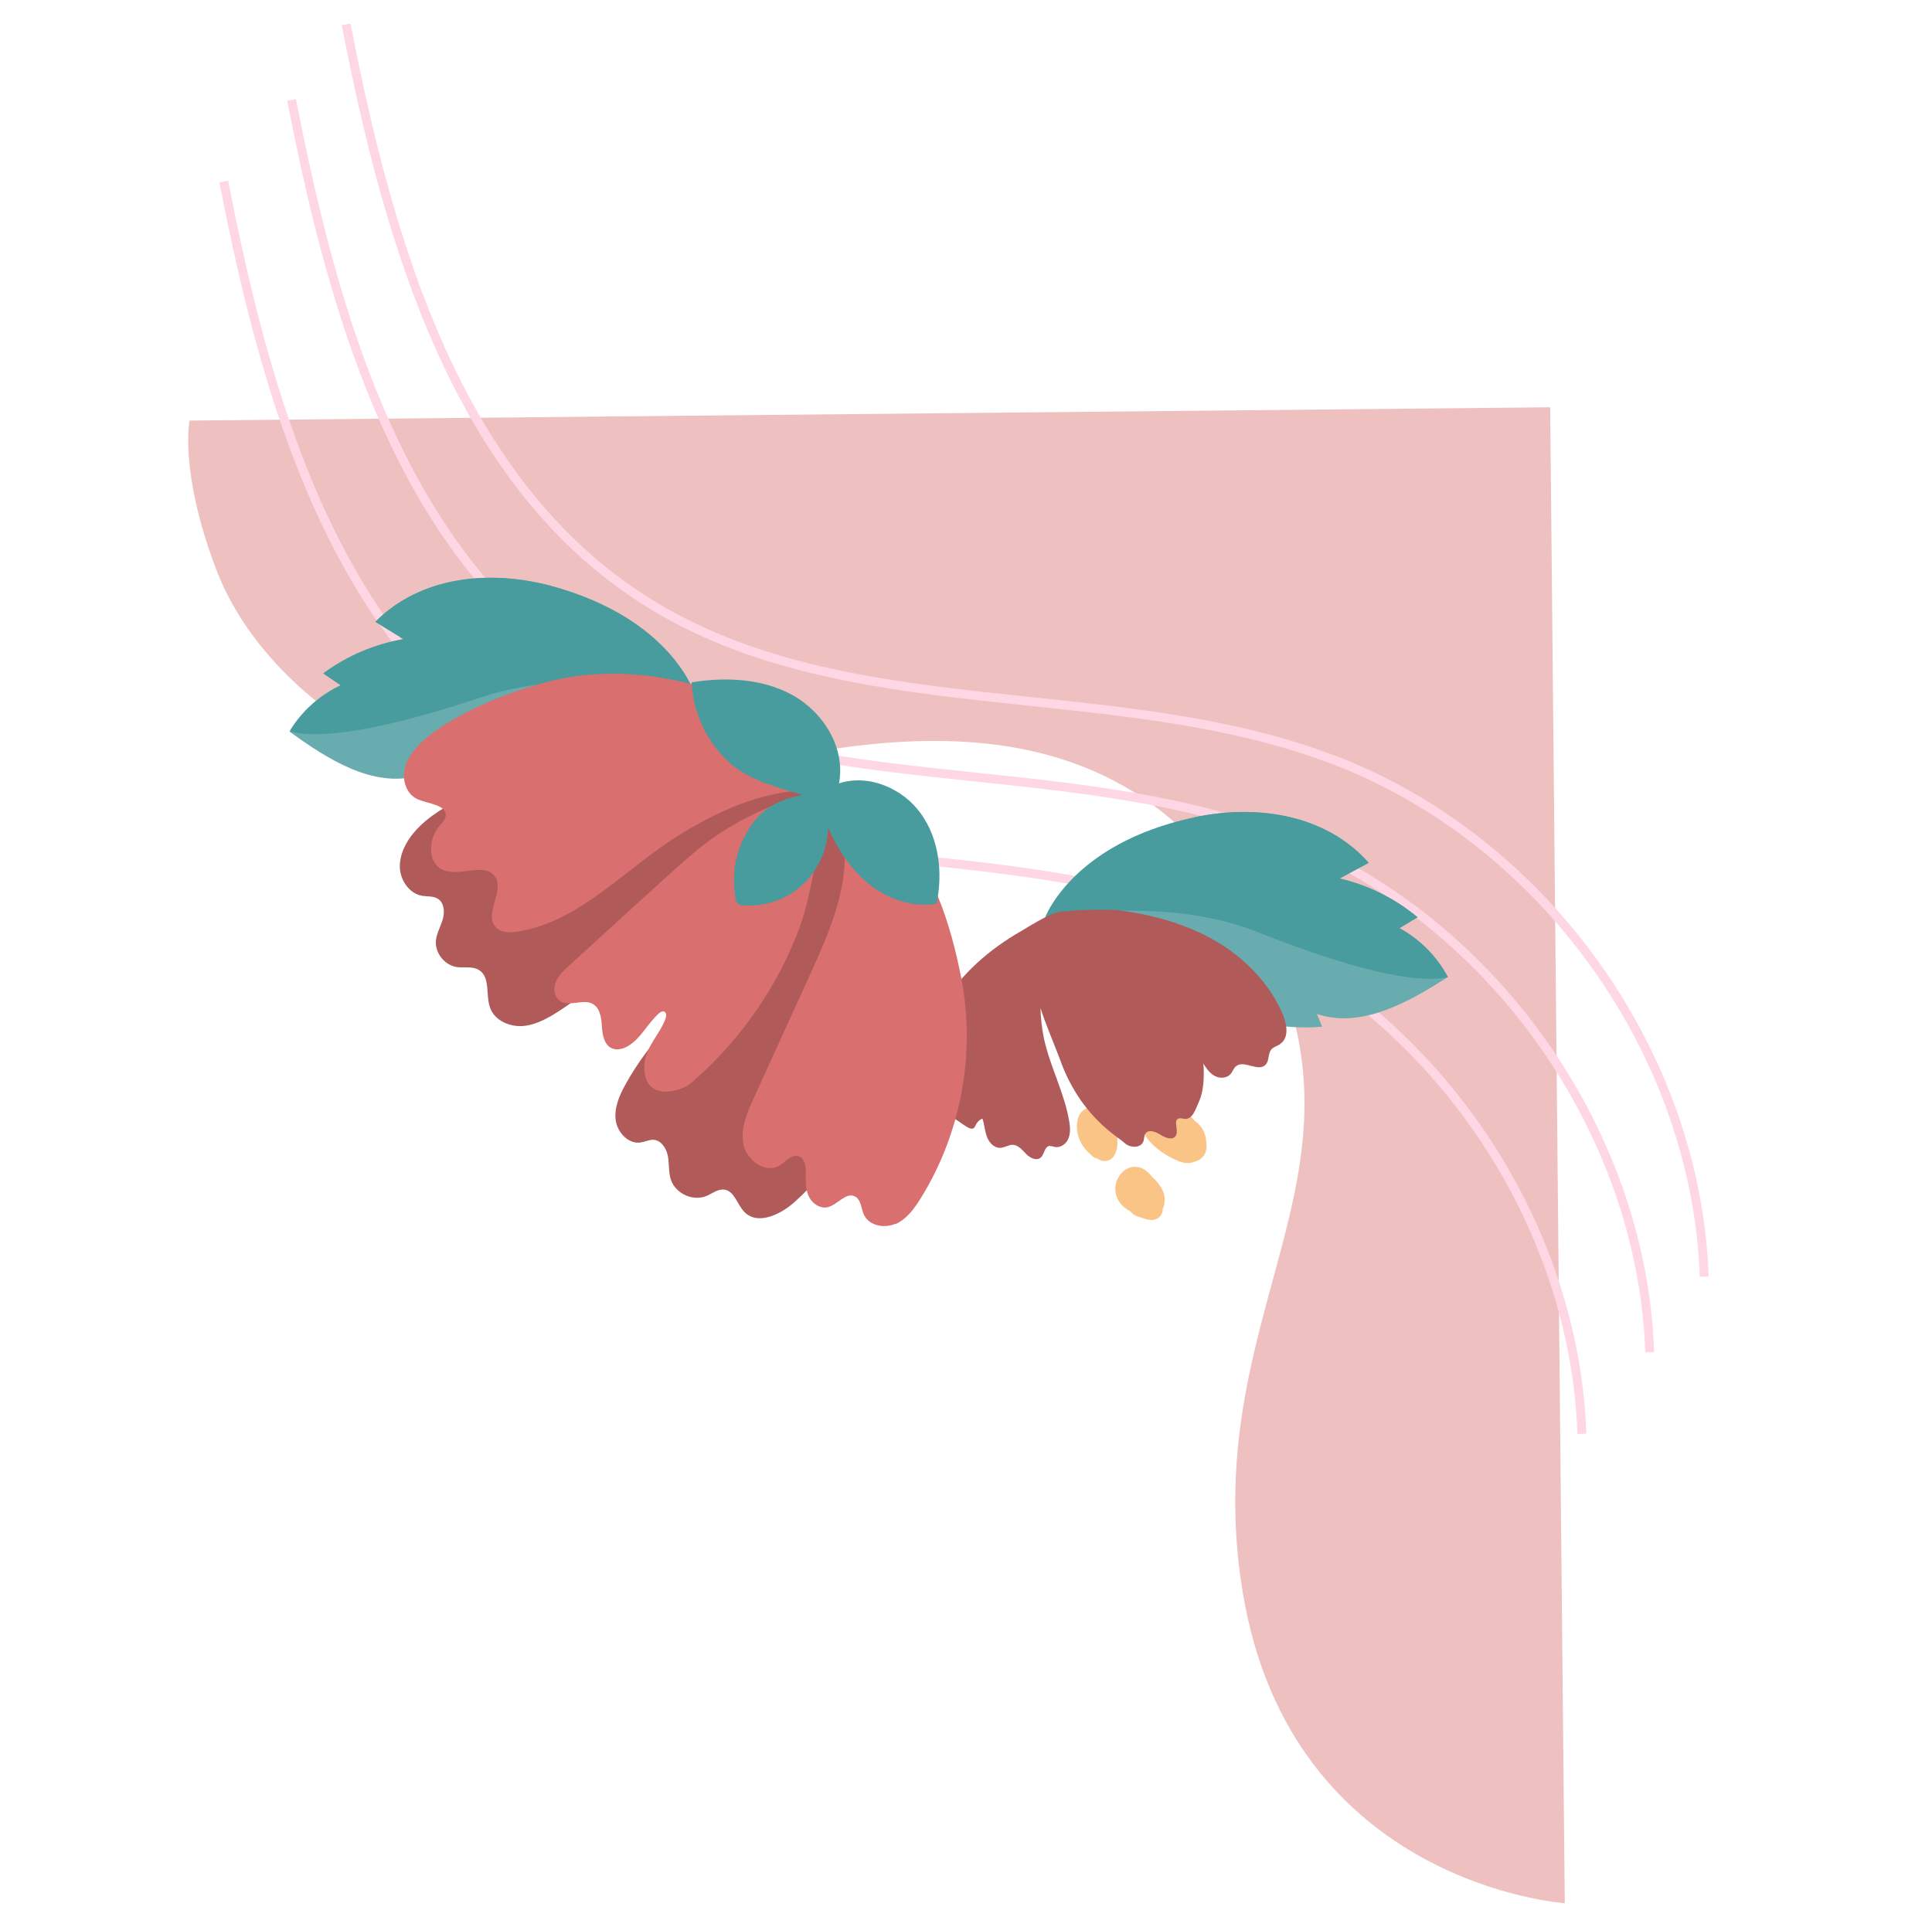 <svg width="163" height="162" viewBox="0 0 163 162" fill="none" xmlns="http://www.w3.org/2000/svg">
<path d="M132.018 160.605C132.018 160.605 108.901 159.048 104.842 134.332C100.784 109.606 118.273 98.241 104.989 76.492C91.706 54.743 65.995 64.281 53.997 66.629C39.695 69.416 22.871 60.366 18.199 47.945C15.123 39.772 15.989 35.49 15.989 35.49L130.786 34.37L132.018 160.605Z" fill="#E29797" fill-opacity="0.6"/>
<g clip-path="url(#clip0_2973_5113)">
<path d="M143.784 107.729C143.128 88.893 130.349 71.013 112.709 64.194C93.987 56.963 71.445 61.434 54.501 50.733C38.549 40.661 32.79 20.526 29.204 2.057" stroke="#FFD6E3" stroke-width="0.75" stroke-miterlimit="10"/>
<path d="M139.185 114.112C138.529 95.276 125.75 77.396 108.11 70.577C89.388 63.346 66.846 67.818 49.902 57.117C33.95 47.044 28.192 26.909 24.605 8.44" stroke="#FFD6E3" stroke-width="0.75" stroke-miterlimit="10"/>
<path d="M133.462 120.997C132.806 102.161 120.026 84.281 102.386 77.462C83.665 70.231 61.123 74.702 44.179 64.001C28.226 53.929 22.468 33.794 18.882 15.325" stroke="#FFD6E3" stroke-width="0.75" stroke-miterlimit="10"/>
</g>
<g clip-path="url(#clip1_2973_5113)">
<path d="M103.896 87.458L103.592 85.434C106.1 86.442 108.844 86.864 111.542 86.639C111.403 86.278 111.252 85.913 111.109 85.567C114.857 86.825 118.807 84.584 122.153 82.449C121.232 80.707 119.799 79.25 118.062 78.312C118.566 78.009 119.082 77.71 119.59 77.393C117.686 75.814 115.411 74.686 113.014 74.121C113.832 73.679 114.65 73.237 115.468 72.795C111.865 68.726 106.035 67.831 100.712 68.981C90.392 71.205 88.148 77.487 88.148 77.487C88.148 77.487 90.902 86.034 103.892 87.472L103.896 87.458Z" fill="#68ACAF"/>
<path d="M100.712 68.981C106.034 67.831 111.865 68.726 115.477 72.813C114.659 73.255 113.841 73.697 113.023 74.139C115.438 74.695 117.7 75.819 119.599 77.411C119.096 77.714 118.579 78.013 118.072 78.33C119.794 79.264 121.241 80.725 122.163 82.467C119.323 83.037 113.973 81.771 106.048 78.634C98.019 75.449 88.157 77.505 88.157 77.505C88.157 77.505 88.291 77.233 88.49 76.801C89.416 75.1 92.501 70.76 100.721 68.999L100.712 68.981Z" fill="#489C9E"/>
<path d="M42.368 67.752C42.507 67.09 42.651 66.415 42.79 65.753C40.228 66.623 37.459 66.884 34.774 66.512C34.934 66.157 35.107 65.807 35.263 65.467C31.447 66.503 27.631 64.064 24.426 61.733C25.437 60.045 26.961 58.674 28.747 57.838C28.256 57.499 27.762 57.173 27.272 56.834C29.264 55.358 31.595 54.368 34.043 53.942C33.254 53.461 32.455 52.962 31.666 52.481C35.513 48.613 41.382 48.046 46.63 49.489C56.805 52.301 58.666 58.694 58.666 58.694C58.666 58.694 55.414 67.072 42.35 67.761L42.368 67.752Z" fill="#68ACAF"/>
<path d="M46.634 49.475C41.386 48.032 35.517 48.599 31.67 52.467C32.459 52.948 33.258 53.448 34.047 53.929C31.617 54.345 29.269 55.345 27.276 56.82C27.766 57.159 28.261 57.485 28.751 57.824C26.965 58.66 25.442 60.032 24.43 61.719C27.239 62.448 32.649 61.492 40.735 58.801C48.939 56.072 58.656 58.676 58.656 58.676C58.656 58.676 58.55 58.401 58.362 57.964C57.549 56.212 54.715 51.715 46.62 49.471L46.634 49.475Z" fill="#489C9E"/>
<path d="M96.521 95.599C96.696 96.031 97.01 96.358 97.342 96.677C97.956 97.236 98.695 97.686 99.479 98C99.932 98.177 100.374 98.199 100.806 98.023C101.248 97.911 101.616 97.609 101.734 97.15C101.813 96.906 101.807 96.648 101.769 96.395C101.763 95.716 101.415 95.032 100.865 94.644C100.865 94.644 100.865 94.644 100.852 94.639C100.319 94.015 99.638 93.524 98.877 93.233C98.397 93.047 97.873 92.998 97.391 93.188C96.96 93.364 96.61 93.747 96.469 94.183C96.315 94.659 96.337 95.148 96.517 95.612L96.521 95.599Z" fill="#F9C485"/>
<path d="M94.532 101.557C94.769 101.845 95.046 102.055 95.368 102.219C95.436 102.286 95.5 102.367 95.582 102.439C95.796 102.613 96.054 102.696 96.307 102.748C96.556 102.859 96.832 102.933 97.112 102.949C97.351 102.951 97.577 102.904 97.761 102.753C97.927 102.611 98.082 102.361 98.094 102.139C98.103 102.112 98.085 102.076 98.076 102.057C98.334 101.585 98.32 100.978 98.095 100.469C97.971 100.204 97.797 99.952 97.615 99.728C97.483 99.579 97.337 99.427 97.183 99.302C97.109 99.203 97.037 99.104 96.945 99.015C96.572 98.638 96.133 98.421 95.591 98.471C94.955 98.536 94.436 99.075 94.219 99.651C93.976 100.309 94.104 101.028 94.555 101.58L94.532 101.557Z" fill="#F9C485"/>
<path d="M91.187 96.414C91.393 96.796 91.671 97.142 92.017 97.419C92.144 97.581 92.312 97.71 92.525 97.749C92.638 97.816 92.77 97.873 92.888 97.927C93.254 98.045 93.691 97.946 93.932 97.618C94.218 97.199 94.314 96.719 94.26 96.235C94.273 96.194 94.287 96.153 94.272 96.104C94.307 95.348 93.932 94.7 93.427 94.176C93.281 94.023 93.135 93.871 92.981 93.746C92.713 93.508 92.332 93.385 91.972 93.434C91.48 93.516 91.086 93.899 90.95 94.367C90.752 95.024 90.862 95.797 91.192 96.4L91.187 96.414Z" fill="#F9C485"/>
<path d="M108.01 88.098C107.772 88.276 107.452 88.338 107.259 88.562C106.964 88.917 107.096 89.531 106.764 89.86C106.16 90.477 104.955 89.425 104.282 89.974C104.076 90.148 103.997 90.438 103.809 90.648C103.505 90.986 102.954 91.018 102.551 90.828C102.134 90.632 101.851 90.255 101.6 89.873C101.568 89.832 101.558 89.769 101.526 89.729C101.627 91.04 101.514 92.176 101.155 92.962C100.862 93.59 100.63 94.492 99.934 94.417C99.776 94.396 99.599 94.339 99.451 94.381C98.946 94.549 99.472 95.381 99.205 95.835C98.951 96.25 98.317 96.029 97.922 95.766C97.514 95.499 96.884 95.265 96.635 95.665C96.514 95.852 96.543 96.087 96.477 96.291C96.274 96.917 95.308 96.89 94.844 96.424C94.38 95.958 91.216 94.287 89.481 89.544C88.932 88.043 88.247 86.543 87.784 85.055C87.804 85.919 87.901 86.777 88.075 87.631C88.591 90.023 89.804 92.206 90.207 94.622C90.292 95.101 90.323 95.608 90.146 96.062C89.969 96.516 89.493 96.873 89.01 96.792C88.838 96.766 88.684 96.686 88.513 96.706C88.111 96.787 88.121 97.406 87.807 97.681C87.453 97.987 86.909 97.721 86.581 97.389C86.254 97.058 85.939 96.64 85.469 96.608C85.099 96.594 84.762 96.846 84.397 96.863C83.851 96.881 83.422 96.397 83.247 95.874C83.076 95.382 83.049 94.862 82.887 94.389C82.626 94.5 82.407 94.715 82.274 95.032C81.888 95.9 80.486 93.792 79.686 94.315C79.493 94.448 79.373 94.68 79.171 94.795C78.762 94.993 78.338 94.586 78.119 94.199C77.299 92.7 77.307 90.868 77.682 89.199C78.353 86.153 80.11 83.413 82.4 81.297C83.556 80.227 84.84 79.319 86.202 78.542C86.921 78.128 89.099 76.682 89.963 76.932C90.332 76.766 93.659 76.729 94.337 76.813C97.193 77.166 100.029 77.949 102.519 79.387C105.009 80.825 107.13 82.985 108.248 85.648C108.584 86.463 108.75 87.57 108.032 88.075L108.01 88.098Z" fill="#B05A5A"/>
<path d="M48.215 63.671C45.096 64.361 42.172 65.701 39.331 67.157C37.717 67.973 36.09 68.875 34.922 70.257C34.22 71.082 33.7 72.132 33.736 73.227C33.79 74.312 34.543 75.413 35.61 75.593C36.067 75.666 36.554 75.598 36.939 75.843C37.475 76.182 37.53 76.937 37.364 77.544C37.197 78.152 36.849 78.716 36.782 79.341C36.668 80.388 37.485 81.434 38.511 81.6C39.153 81.703 39.86 81.511 40.409 81.854C41.398 82.46 40.949 83.984 41.36 85.079C41.756 86.125 42.993 86.661 44.098 86.583C45.222 86.495 46.233 85.92 47.163 85.319C53.994 80.897 58.946 74.033 65.626 69.382C66.305 68.91 70.002 67.219 69.876 66.772C69.617 65.906 65.86 65.232 65.023 64.991C61.53 63.965 57.908 63.199 54.26 63.116C52.219 63.072 50.17 63.236 48.165 63.685L48.215 63.671Z" fill="#B05A5A"/>
<path d="M60.931 81.248C58.186 84.676 54.856 87.689 52.751 91.549C52.244 92.468 51.805 93.499 51.949 94.538C52.092 95.577 53.03 96.573 54.058 96.409C54.423 96.347 54.765 96.172 55.122 96.182C55.785 96.216 56.233 96.918 56.352 97.573C56.469 98.228 56.394 98.925 56.606 99.565C57.008 100.733 58.486 101.407 59.619 100.916C60.105 100.713 60.562 100.319 61.096 100.387C61.963 100.487 62.189 101.643 62.808 102.28C63.9 103.4 65.803 102.527 66.982 101.48C70.488 98.389 72.856 94.177 74.501 89.791C75.951 85.914 76.907 81.757 76.468 77.644C76.185 74.996 75.275 72.385 73.728 70.215C72.842 68.966 69.72 65.218 68.106 67.147C67.542 67.822 67.426 69.754 67.081 70.635C66.572 71.929 66 73.188 65.373 74.429C64.124 76.852 62.643 79.155 60.936 81.279L60.931 81.248Z" fill="#B05A5A"/>
<path d="M75.555 103.263C74.624 103.683 73.322 103.442 72.89 102.505C72.642 101.974 72.659 101.227 72.129 100.965C71.358 100.565 70.645 101.703 69.793 101.879C69.184 101.997 68.567 101.587 68.279 101.042C67.99 100.498 67.962 99.842 67.984 99.218C68.015 98.566 67.95 97.702 67.321 97.559C66.738 97.415 66.296 98.039 65.775 98.352C64.597 99.069 63.013 97.939 62.727 96.598C62.441 95.257 63.035 93.886 63.603 92.641L68.262 82.418C69.416 79.874 70.596 77.293 71.071 74.529C71.261 73.432 71.324 72.309 71.234 71.198C71.209 70.813 70.775 69.049 70.603 67.865C70.51 68.06 70.416 68.256 70.372 68.392C69.678 70.213 69.02 72.06 68.575 73.946C68.37 74.857 68.205 75.782 67.96 76.68C67.705 77.65 67.352 78.604 66.962 79.53C65.03 84.109 62.02 88.218 58.244 91.447C57.518 92.07 54.186 93.142 54.367 89.801C54.45 88.385 55.656 87.301 56.147 85.971C56.217 85.753 56.251 85.463 56.043 85.366C55.884 85.299 55.714 85.409 55.588 85.519C54.642 86.356 54.088 87.605 53.005 88.263C52.578 88.515 52.051 88.661 51.607 88.457C50.968 88.16 50.822 87.315 50.78 86.61C50.738 85.904 50.632 85.073 50.025 84.726C49.204 84.25 48.013 85.007 47.233 84.454C46.756 84.119 46.673 83.401 46.895 82.856C47.116 82.311 47.564 81.899 47.995 81.497C48.994 80.587 49.989 79.691 50.975 78.777C52.696 77.214 54.422 75.636 56.143 74.073C57.353 72.976 58.563 71.879 59.883 70.907C61.355 69.835 62.964 68.942 64.638 68.22C65.632 67.79 66.658 67.4 67.69 67.087C68.005 66.994 68.473 66.799 68.955 66.654C64.887 66.616 61.291 68.039 57.481 70.355C52.867 73.163 49.048 77.732 43.724 78.611C43.043 78.721 42.244 78.733 41.797 78.213C40.836 77.104 42.577 75.201 41.769 73.992C40.896 72.702 38.767 74.043 37.353 73.405C36.031 72.811 36.127 70.752 37.094 69.666C37.286 69.443 37.524 69.219 37.589 68.924C37.784 67.905 36.15 67.857 35.207 67.431C34.306 67.019 33.917 65.856 34.14 64.89C34.362 63.924 35.033 63.104 35.773 62.441C38.534 59.981 44.322 57.763 47.969 57.154C57.401 55.59 68.015 60.334 70.588 66.567C70.688 66.629 70.77 66.701 70.798 66.8C72.624 67.181 74.92 69.127 75.562 69.831C78.69 73.28 80.185 77.885 81.088 82.464C82.348 88.812 81.102 95.628 77.669 101.134C77.134 101.999 76.491 102.874 75.56 103.294L75.555 103.263Z" fill="#D96F6F"/>
<path d="M61.597 64.408C59.664 62.685 58.471 60.163 58.346 57.581C61.259 57.11 64.393 57.252 66.964 58.716C69.535 60.18 71.352 63.189 70.783 66.103C73.296 65.292 76.181 66.527 77.706 68.675C79.244 70.828 79.551 73.679 79.016 76.258C77.028 76.607 74.964 75.894 73.383 74.66C71.807 73.413 70.674 71.678 69.86 69.835C69.843 71.65 69.04 73.435 67.713 74.66C66.387 75.885 64.541 76.536 62.725 76.399C62.563 76.392 62.404 76.371 62.273 76.268C62.091 76.134 62.049 75.894 62.029 75.677C61.769 73.698 61.963 71.941 63.202 69.921C64.218 68.265 65.621 67.5 67.694 67.074C65.735 66.499 63.174 65.836 61.597 64.408Z" fill="#489C9E"/>
</g>
<defs>
<clipPath id="clip0_2973_5113">
<rect width="145" height="90" fill="white" transform="matrix(-0.969 -0.247 -0.247 0.969 162.718 35.763)"/>
</clipPath>
<clipPath id="clip1_2973_5113">
<rect width="99.358" height="46.919" fill="white" transform="matrix(-0.951 -0.308 -0.308 0.951 124.859 74.09)"/>
</clipPath>
</defs>
</svg>
